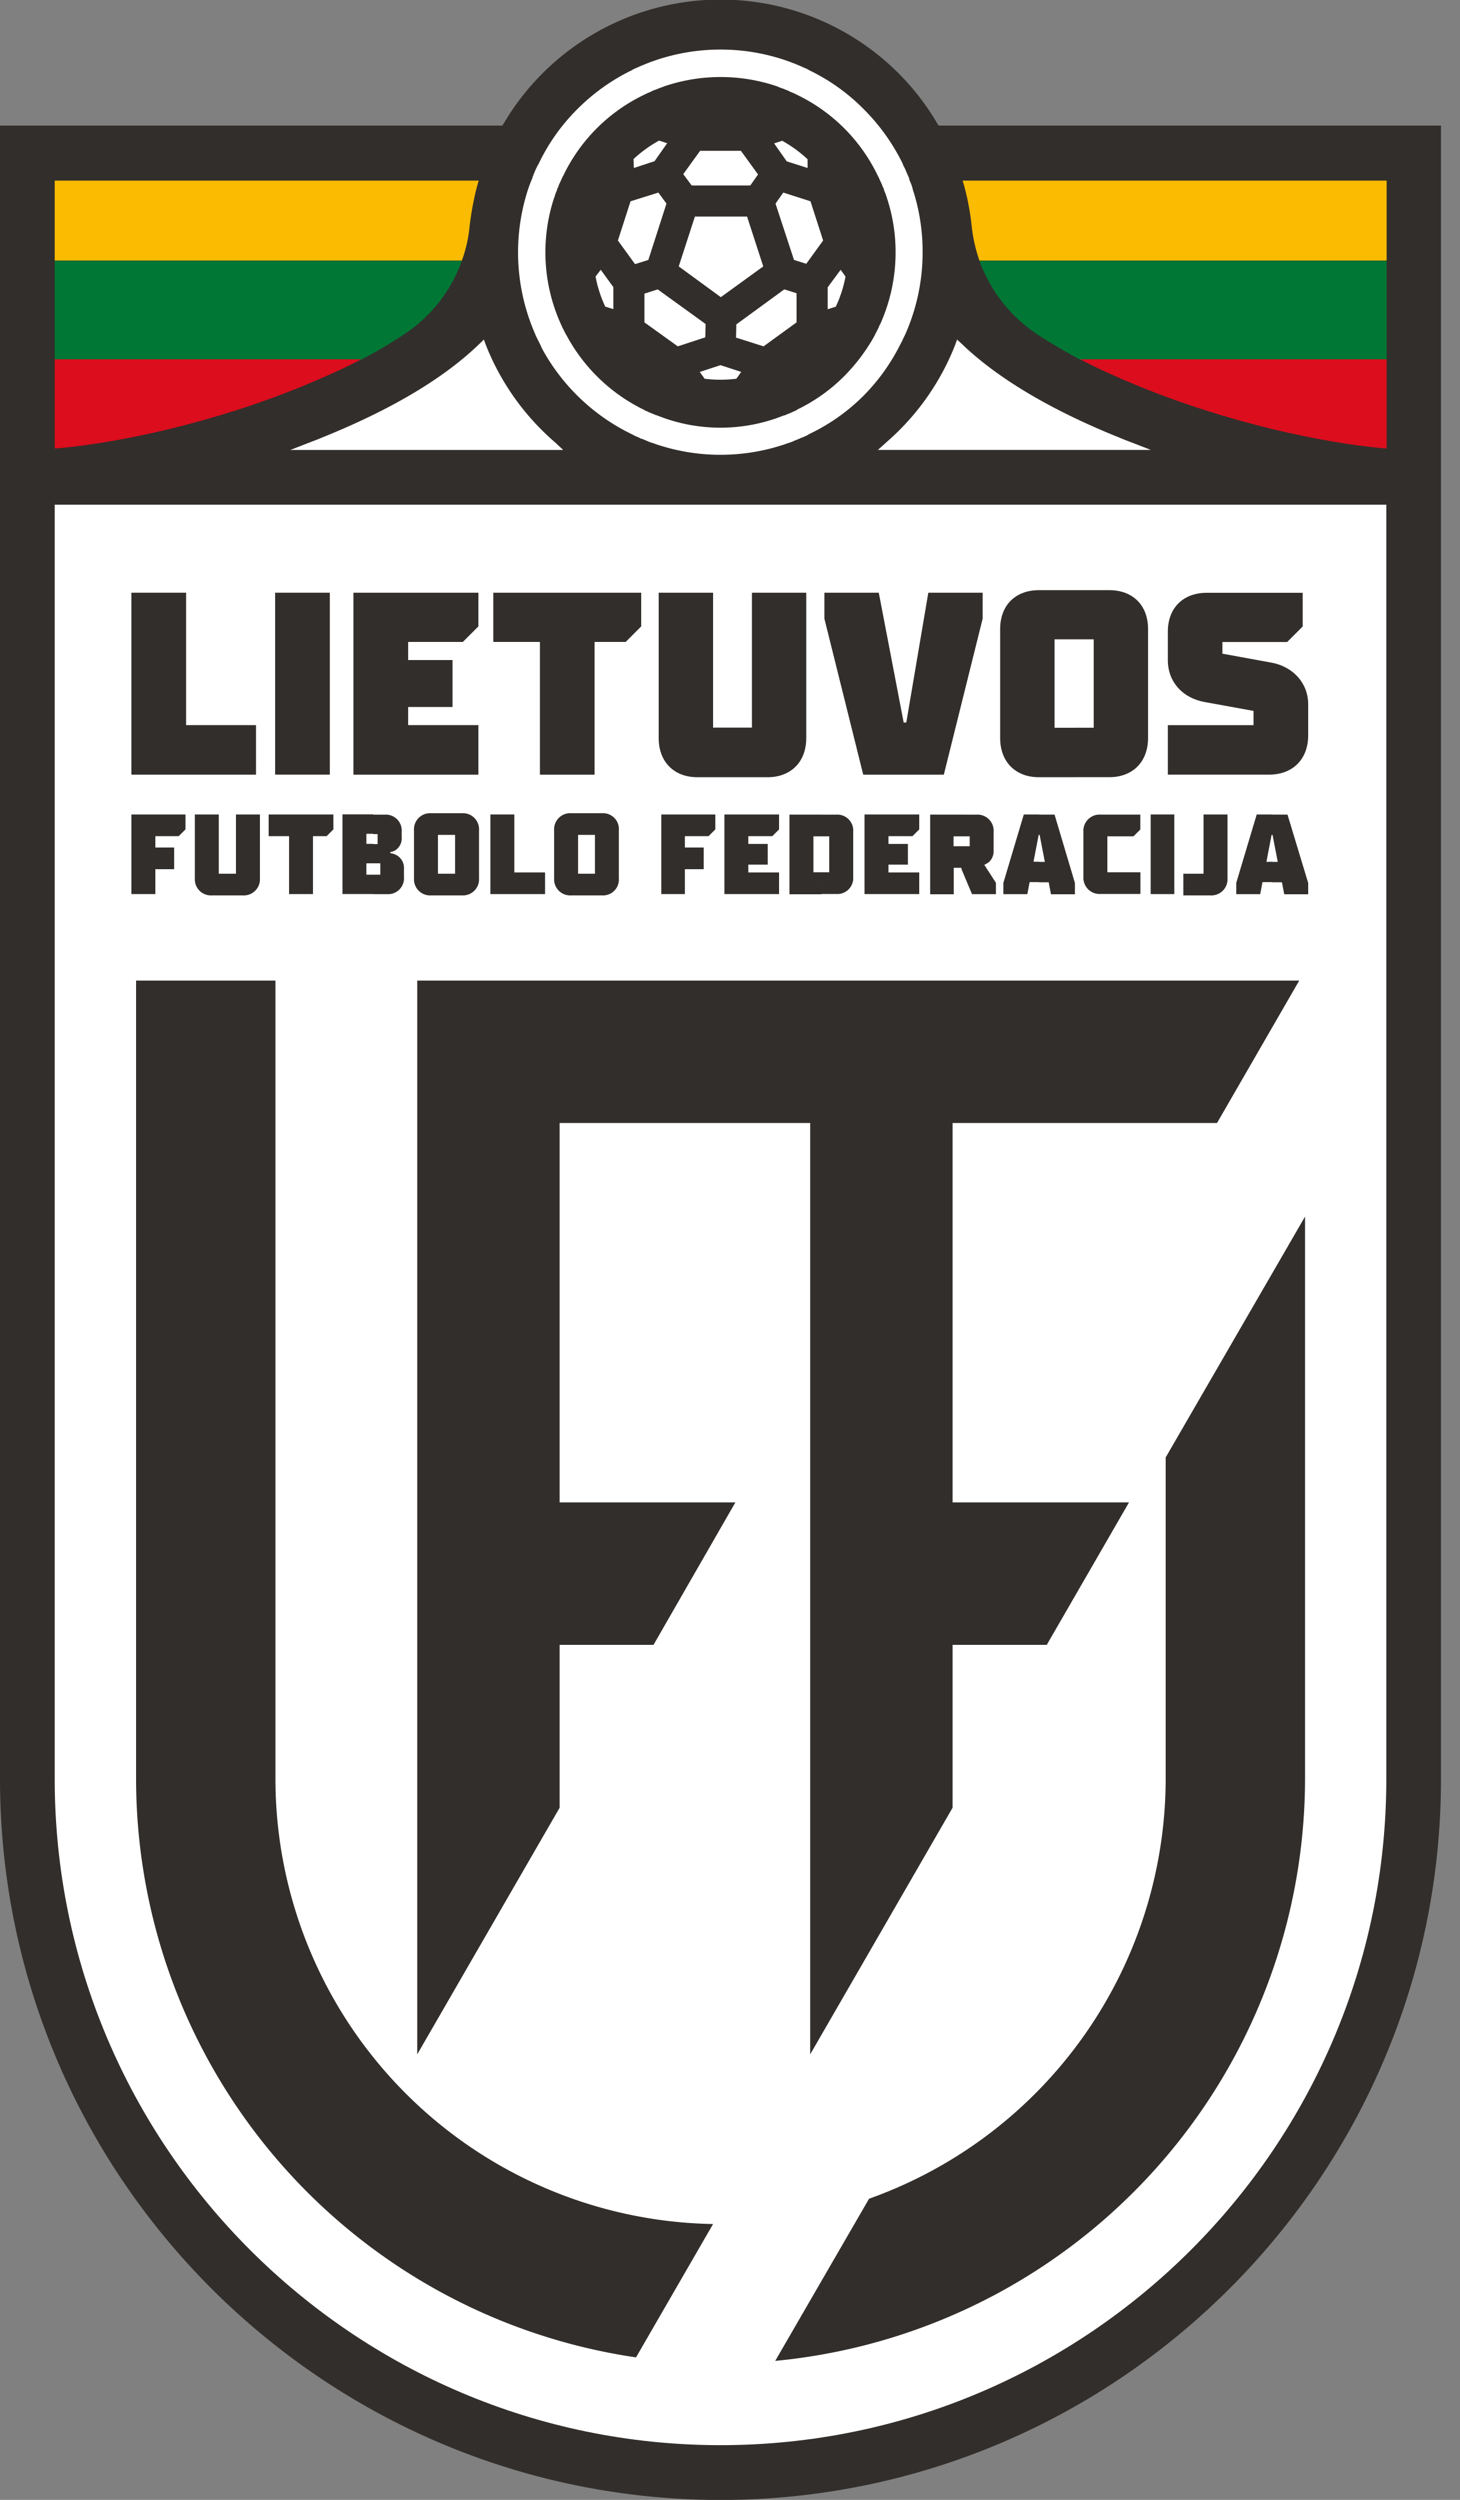 <svg id="Layer_1" data-name="Layer 1" xmlns="http://www.w3.org/2000/svg" viewBox="0 0 324.77 555.98"><rect x="0" y="0" width="324.77" height="555.98" fill="#808080" stroke="none"/><defs><style>.cls-1{fill:#322e2b;}.cls-2{fill:#fff;}.cls-3{fill:#302c2a;}.cls-4{fill:#fabb00;}.cls-5{fill:#007735;}.cls-6{fill:#dc0d1d;}</style></defs><path class="cls-1" d="M160.2,556h.14c88.35-.08,160.2-72,160.2-160.35V27.93H208.8l-.29-.44a55.45,55.45,0,0,0-11.66-14,56,56,0,0,0-84.82,14l-.29.44H0v367.7C0,484,71.86,555.9,160.2,556Z"/><path class="cls-2" d="M107.64,75.52l.5,1.37a55.52,55.52,0,0,0,15.2,21.38l1.94,1.8H64.58l5-1.94c1-.36,2-.79,2.88-1.15,15-6.12,26.43-13,34.13-20.45Z"/><path class="cls-3" d="M12.17,40.17h94.32l-.36,1.22a66.17,66.17,0,0,0-1.66,8.86,32.73,32.73,0,0,1-14,23.69A126.34,126.34,0,0,1,67.82,85.67c-20.73,8.57-41.76,12.82-54.57,14l-1.08.07Z"/><path class="cls-2" d="M308.38,395.63c0,81.72-66.46,148.18-148.11,148.18S12.17,477.35,12.17,395.63V112.24H308.38Z"/><path class="cls-2" d="M212.4,76.89l.5-1.37,1.08,1c7.71,7.41,19.16,14.33,34.13,20.45.94.36,1.87.79,2.88,1.15l5,1.94h-60.7l2-1.8A55.39,55.39,0,0,0,212.4,76.89Z"/><path class="cls-2" d="M128.45,24.25a44.74,44.74,0,0,1,12.09-8.63l.36-.22c.44-.22.87-.36,1.3-.58l.14-.07a6.69,6.69,0,0,0,.72-.29c.22-.07.44-.21.72-.29l.15-.07c.43-.14.86-.36,1.37-.5l.36-.14a45,45,0,0,1,29.23,0l.36.14c.5.14.93.36,1.37.5l.21.07c.22.08.43.22.65.29s.5.22.72.29l.14.07c.44.22.87.36,1.3.58l.36.22a43.58,43.58,0,0,1,12.1,8.63,45.3,45.3,0,0,1,8.78,12.32v.14a10.58,10.58,0,0,1,.79,1.66c.15.28.22.57.36.79l.22.57a1.88,1.88,0,0,0,.14.51A11.16,11.16,0,0,1,203,41.9L203,42a44.44,44.44,0,0,1,2.23,14,44.9,44.9,0,0,1-3.89,18.43l-.07.14-.43.87-.14.36c-.29.5-.58,1.08-.87,1.65A44.61,44.61,0,0,1,192.1,88,43.56,43.56,0,0,1,180,96.54l-.36.22a9.94,9.94,0,0,1-1.3.58l-.21.07a2.61,2.61,0,0,1-.65.28,2.72,2.72,0,0,1-.72.29l-.14.08a8.23,8.23,0,0,1-1.37.5l-.36.14a44.82,44.82,0,0,1-29.23,0l-.36-.14a7.62,7.62,0,0,1-1.37-.5c-.36-.15-.58-.22-.87-.37l-.64-.21-.22-.14a11.29,11.29,0,0,1-1.3-.58l-.28-.15a45.11,45.11,0,0,1-20-19c-.29-.65-.57-1.23-.86-1.8l-.15-.29c-.14-.29-.28-.58-.43-.87l-.07-.21A45.29,45.29,0,0,1,117.5,42V42c.22-.65.44-1.23.65-1.73a3.69,3.69,0,0,1,.22-.51l.14-.5c.15-.29.22-.58.36-.86.22-.58.51-1.16.79-1.73l.08-.07A43.61,43.61,0,0,1,128.45,24.25Z"/><path class="cls-1" d="M197.28,44l-.07-.21a10.87,10.87,0,0,0-.51-1.37c-.07-.15-.07-.36-.14-.5l-.22-.44a5.44,5.44,0,0,0-.28-.72c-.22-.43-.44-.93-.65-1.44l-.07-.07a38.34,38.34,0,0,0-18-18.14l-.29-.15c-.43-.21-.79-.36-1.15-.5l-.15-.07c-.21-.08-.36-.22-.57-.29a3.38,3.38,0,0,1-.58-.22l-.14-.07c-.44-.14-.8-.29-1.23-.43l-.29-.15a39.06,39.06,0,0,0-25.27,0l-.36.15c-.43.14-.79.29-1.15.43l-.14.07-.65.22a3.45,3.45,0,0,0-.58.29l-.14.07c-.36.14-.72.29-1.15.5l-.29.15a38.34,38.34,0,0,0-18,18.14l-.07.07c-.22.51-.44,1-.65,1.44a3.3,3.3,0,0,0-.29.79l-.22.37a1.93,1.93,0,0,1-.14.5,7.88,7.88,0,0,0-.5,1.44l-.08.14a38.76,38.76,0,0,0,1.44,27.94l.08.21a4.7,4.7,0,0,1,.36.8l.14.21a14.53,14.53,0,0,0,.79,1.51,38.86,38.86,0,0,0,17.21,16.49l.22.15c.43.14.79.36,1.15.5l.21.07c.15.08.36.15.51.22a4.2,4.2,0,0,0,.79.29c.36.14.72.28,1.15.43l.36.14a37.83,37.83,0,0,0,25.2,0l.36-.14c.43-.15.79-.29,1.15-.43h.15c.21-.08.43-.22.65-.29s.36-.14.57-.22l.15-.07c.36-.14.72-.36,1.15-.5l.29-.22a38.3,38.3,0,0,0,10.44-7.42,41.27,41.27,0,0,0,6.76-9c.22-.5.51-1,.72-1.44l.15-.28a3.53,3.53,0,0,1,.36-.8l.07-.14a39,39,0,0,0,3.38-15.91A38.21,38.21,0,0,0,197.28,44Z"/><path class="cls-1" d="M160.27,90.86A34.74,34.74,0,1,1,195,56.08,34.79,34.79,0,0,1,160.27,90.86Z"/><polygon class="cls-1" points="56.95 161.27 41.4 161.27 41.4 131.82 29.23 131.82 29.23 172.29 56.95 172.29 56.95 161.27"/><rect class="cls-1" x="61.2" y="131.82" width="12.17" height="40.46"/><polygon class="cls-1" points="106.42 161.27 90.79 161.27 90.79 157.24 100.66 157.24 100.66 146.8 90.79 146.8 90.79 142.77 102.96 142.77 106.42 139.31 106.42 131.82 78.62 131.82 78.62 172.29 106.42 172.29 106.42 161.27"/><polygon class="cls-1" points="120.1 172.29 132.26 172.29 132.26 142.77 139.18 142.77 142.63 139.31 142.63 131.82 109.73 131.82 109.73 142.77 120.1 142.77 120.1 172.29"/><path class="cls-1" d="M155.16,172.86h15.55c5.26,0,8.64-3.45,8.64-8.71V131.82H167.26v30h-8.64v-30h-12.1v32.33C146.52,169.41,149.9,172.86,155.16,172.86Z"/><polygon class="cls-1" points="209.95 172.29 218.59 137.58 218.59 131.82 206.5 131.82 201.6 160.69 201.02 160.69 195.48 131.82 183.38 131.82 183.38 137.58 192.02 172.29 209.95 172.29"/><path class="cls-1" d="M238.9,142.19h4.39v19.66H238.9v11h7.84c5.26,0,8.64-3.45,8.64-8.71V139.89c0-5.26-3.38-8.64-8.64-8.64H238.9Zm-4.32,0h4.32V131.25h-7.78c-5.26,0-8.64,3.38-8.64,8.64v24.26c0,5.26,3.38,8.71,8.64,8.71h7.78v-11h-4.32Z"/><path class="cls-1" d="M291,163.57v-6.91c0-4.89-3.52-8.42-8.13-9.28l-10.95-2v-2.59h14.4l3.46-3.46v-7.49H268.42c-5.26,0-8.64,3.39-8.64,8.64v6.34c0,5,3.45,8.42,8.06,9.29l11,2v3.17H259.78v11h22.53C287.57,172.29,291,168.83,291,163.57Z"/><polygon class="cls-1" points="34.56 193.31 38.74 193.31 38.74 188.49 34.56 188.49 34.56 185.97 39.74 185.97 41.26 184.46 41.26 181.14 29.23 181.14 29.23 198.85 34.56 198.85 34.56 193.31"/><path class="cls-1" d="M43.34,181.14v14.19a3.59,3.59,0,0,0,3.82,3.81H54a3.59,3.59,0,0,0,3.82-3.81V181.14H52.49v13.18H48.67V181.14Z"/><polygon class="cls-1" points="64.3 198.85 69.62 198.85 69.62 185.97 72.65 185.97 74.16 184.46 74.16 181.14 59.76 181.14 59.76 185.97 64.3 185.97 64.3 198.85"/><path class="cls-1" d="M84.6,194.53H83v4.33h3.09A3.54,3.54,0,0,0,89.86,195v-1.73a3.25,3.25,0,0,0-1.52-3,3.47,3.47,0,0,0-1.51-.51v-.28a2.64,2.64,0,0,0,1.3-.51,3.15,3.15,0,0,0,1.22-2.81V185a3.53,3.53,0,0,0-3.74-3.82H83v4.32h1v2.23H83V192H84.6Zm-1.58,0H81.5V192H83v-4.33H81.5v-2.23H83v-4.32H76.18v17.72H83Z"/><path class="cls-1" d="M101.23,194.32H99.29v4.82h3.45a3.59,3.59,0,0,0,3.82-3.81V184.67a3.59,3.59,0,0,0-3.82-3.81H99.29v4.82h1.94Zm-1.94,0H97.42v-8.64h1.87v-4.82H95.9a3.59,3.59,0,0,0-3.81,3.81v10.66a3.59,3.59,0,0,0,3.81,3.81h3.39Z"/><polygon class="cls-1" points="121.25 194.03 114.41 194.03 114.41 181.14 109.08 181.14 109.08 198.85 121.25 198.85 121.25 194.03"/><path class="cls-1" d="M132.34,194.32h-1.88v4.82h3.46a3.53,3.53,0,0,0,3.74-3.81V184.67a3.53,3.53,0,0,0-3.74-3.81h-3.46v4.82h1.88Zm-1.88,0h-1.87v-8.64h1.87v-4.82h-3.38a3.59,3.59,0,0,0-3.82,3.81v10.66a3.59,3.59,0,0,0,3.82,3.81h3.38Z"/><polygon class="cls-1" points="157.61 185.97 159.12 184.46 159.12 181.14 147.1 181.14 147.1 198.85 152.35 198.85 152.35 193.31 156.53 193.31 156.53 188.49 152.35 188.49 152.35 185.97 157.61 185.97"/><polygon class="cls-1" points="171.79 185.97 173.3 184.46 173.3 181.14 161.14 181.14 161.14 198.85 173.3 198.85 173.3 194.03 166.46 194.03 166.46 192.3 170.78 192.3 170.78 187.69 166.46 187.69 166.46 185.97 171.79 185.97"/><path class="cls-1" d="M184.46,194h-1.72v4.83h3.31a3.54,3.54,0,0,0,3.74-3.82V185a3.53,3.53,0,0,0-3.74-3.82h-3.31V186h1.72Zm-1.72,0h-1.8V186h1.8v-4.83h-7.13v17.72h7.13Z"/><polygon class="cls-1" points="202.97 185.97 204.48 184.46 204.48 181.14 192.31 181.14 192.31 198.85 204.48 198.85 204.48 194.03 197.64 194.03 197.64 192.3 201.96 192.3 201.96 187.69 197.64 187.69 197.64 185.97 202.97 185.97"/><path class="cls-1" d="M215.71,188.2h-1.8v5.18l2.31,5.48h5.32v-2.52l-2.59-4a5.08,5.08,0,0,0,1.08-.65,3.28,3.28,0,0,0,1-2.37V185a3.59,3.59,0,0,0-3.82-3.82h-3.31V186h1.8Zm-1.8,0h-1.8V186h1.8v-4.83h-7v17.72h5.25V193h1.66l.14.36Z"/><path class="cls-1" d="M231.12,185.68h.14l1.16,6h-1.3v4.54h2.16l.5,2.67h5.33v-2.52l-4.53-15.2h-3.46Zm-.07,0h.07v-4.54h-3.38l-4.54,15.2v2.52h5.33l.5-2.67h2.09v-4.54H229.9Z"/><path class="cls-1" d="M252.14,186l1.52-1.51v-3.32H244.8A3.6,3.6,0,0,0,241,185V195a3.6,3.6,0,0,0,3.82,3.82h8.86V194h-7.35V186Z"/><rect class="cls-1" x="255.96" y="181.14" width="5.26" height="17.71"/><path class="cls-1" d="M263.23,194.32v4.82h6a3.59,3.59,0,0,0,3.82-3.81V181.14h-5.33v13.18Z"/><path class="cls-1" d="M283,185.68h.07l1.16,6H283v4.54h2.16l.51,2.67H291v-2.52l-4.6-15.2H283Zm-1.29,6,1.15-6H283v-4.54h-3.45L275,196.34v2.52h5.33l.5-2.67H283v-4.54Z"/><polygon class="cls-1" points="92.81 218.08 92.81 456.9 124.49 402.04 124.49 365.82 145.37 365.82 163.58 334.14 124.49 334.14 124.49 249.76 180.22 249.76 180.22 456.9 211.9 402.04 211.9 365.82 232.85 365.82 251.14 334.14 211.9 334.14 211.9 249.76 270.72 249.76 289.01 218.08 92.81 218.08"/><path class="cls-1" d="M193.32,489l-20.88,36.07A130.2,130.2,0,0,0,290.3,395.63V270.57l-31,53.56v71.5A99.26,99.26,0,0,1,193.32,489Z"/><path class="cls-1" d="M141.48,524.29l17.14-29.66a99.07,99.07,0,0,1-97.35-99V218.08h-31V395.63A130.11,130.11,0,0,0,141.48,524.29Z"/><path class="cls-4" d="M12.17,40.17h94.32l-.36,1.22a66.17,66.17,0,0,0-1.66,8.86,30.22,30.22,0,0,1-1.73,7.7H12.17Z"/><path class="cls-5" d="M102.74,58a32.84,32.84,0,0,1-12.31,16,105.77,105.77,0,0,1-10.08,6H12.17V58Z"/><path class="cls-6" d="M80.35,79.91c-3.81,2-8,3.89-12.53,5.76-20.73,8.57-41.76,12.82-54.57,14l-1.08.07V79.91Z"/><path class="cls-4" d="M308.45,40.17H214.13l.36,1.22a55.5,55.5,0,0,1,1.65,8.86,34.59,34.59,0,0,0,1.73,7.7h90.58Z"/><path class="cls-5" d="M217.87,58a33.37,33.37,0,0,0,12.31,16c3,2,6.41,4,10.08,6h68.19V58Z"/><path class="cls-6" d="M240.26,79.91c3.82,2,8,3.89,12.53,5.76,20.81,8.57,41.83,12.82,54.58,14l1.08.07V79.91Z"/><polygon class="cls-2" points="177.19 65.22 174.46 64.36 163.8 72.14 163.73 75.09 169.85 77.03 177.19 71.7 177.19 65.22"/><polygon class="cls-2" points="160.34 66.09 169.78 59.25 166.18 48.16 154.58 48.16 150.98 59.25 160.34 66.09"/><path class="cls-2" d="M187,60l-2.88,3.89v4.89l1.8-.58a27.66,27.66,0,0,0,2.16-6.69Z"/><polygon class="cls-2" points="156.89 75.02 156.96 72.06 146.3 64.36 143.35 65.3 143.35 71.7 150.77 77.03 156.89 75.02"/><polygon class="cls-2" points="141.26 58.74 144.22 57.81 148.25 45.28 146.45 42.83 140.26 44.77 137.45 53.49 141.26 58.74"/><polygon class="cls-2" points="180.29 44.77 174.24 42.83 172.51 45.28 176.62 57.81 179.35 58.67 183.1 53.49 180.29 44.77"/><path class="cls-2" d="M136.44,68.75V63.86L133.63,60l-1.15,1.51a27.66,27.66,0,0,0,2.16,6.69Z"/><path class="cls-2" d="M160.27,81.21l-4.61,1.51,1.08,1.51a28.75,28.75,0,0,0,7.06,0l1.08-1.51Z"/><path class="cls-2" d="M179.64,37.36V35.42A28.27,28.27,0,0,0,174,31.31l-1.8.58,2.81,4Z"/><path class="cls-2" d="M141,37.36l4.6-1.51,2.81-4-1.8-.58a28.55,28.55,0,0,0-5.69,4.11Z"/><polygon class="cls-2" points="153.86 41.25 166.9 41.25 168.62 38.8 164.81 33.54 155.74 33.54 151.99 38.73 153.86 41.25"/></svg>